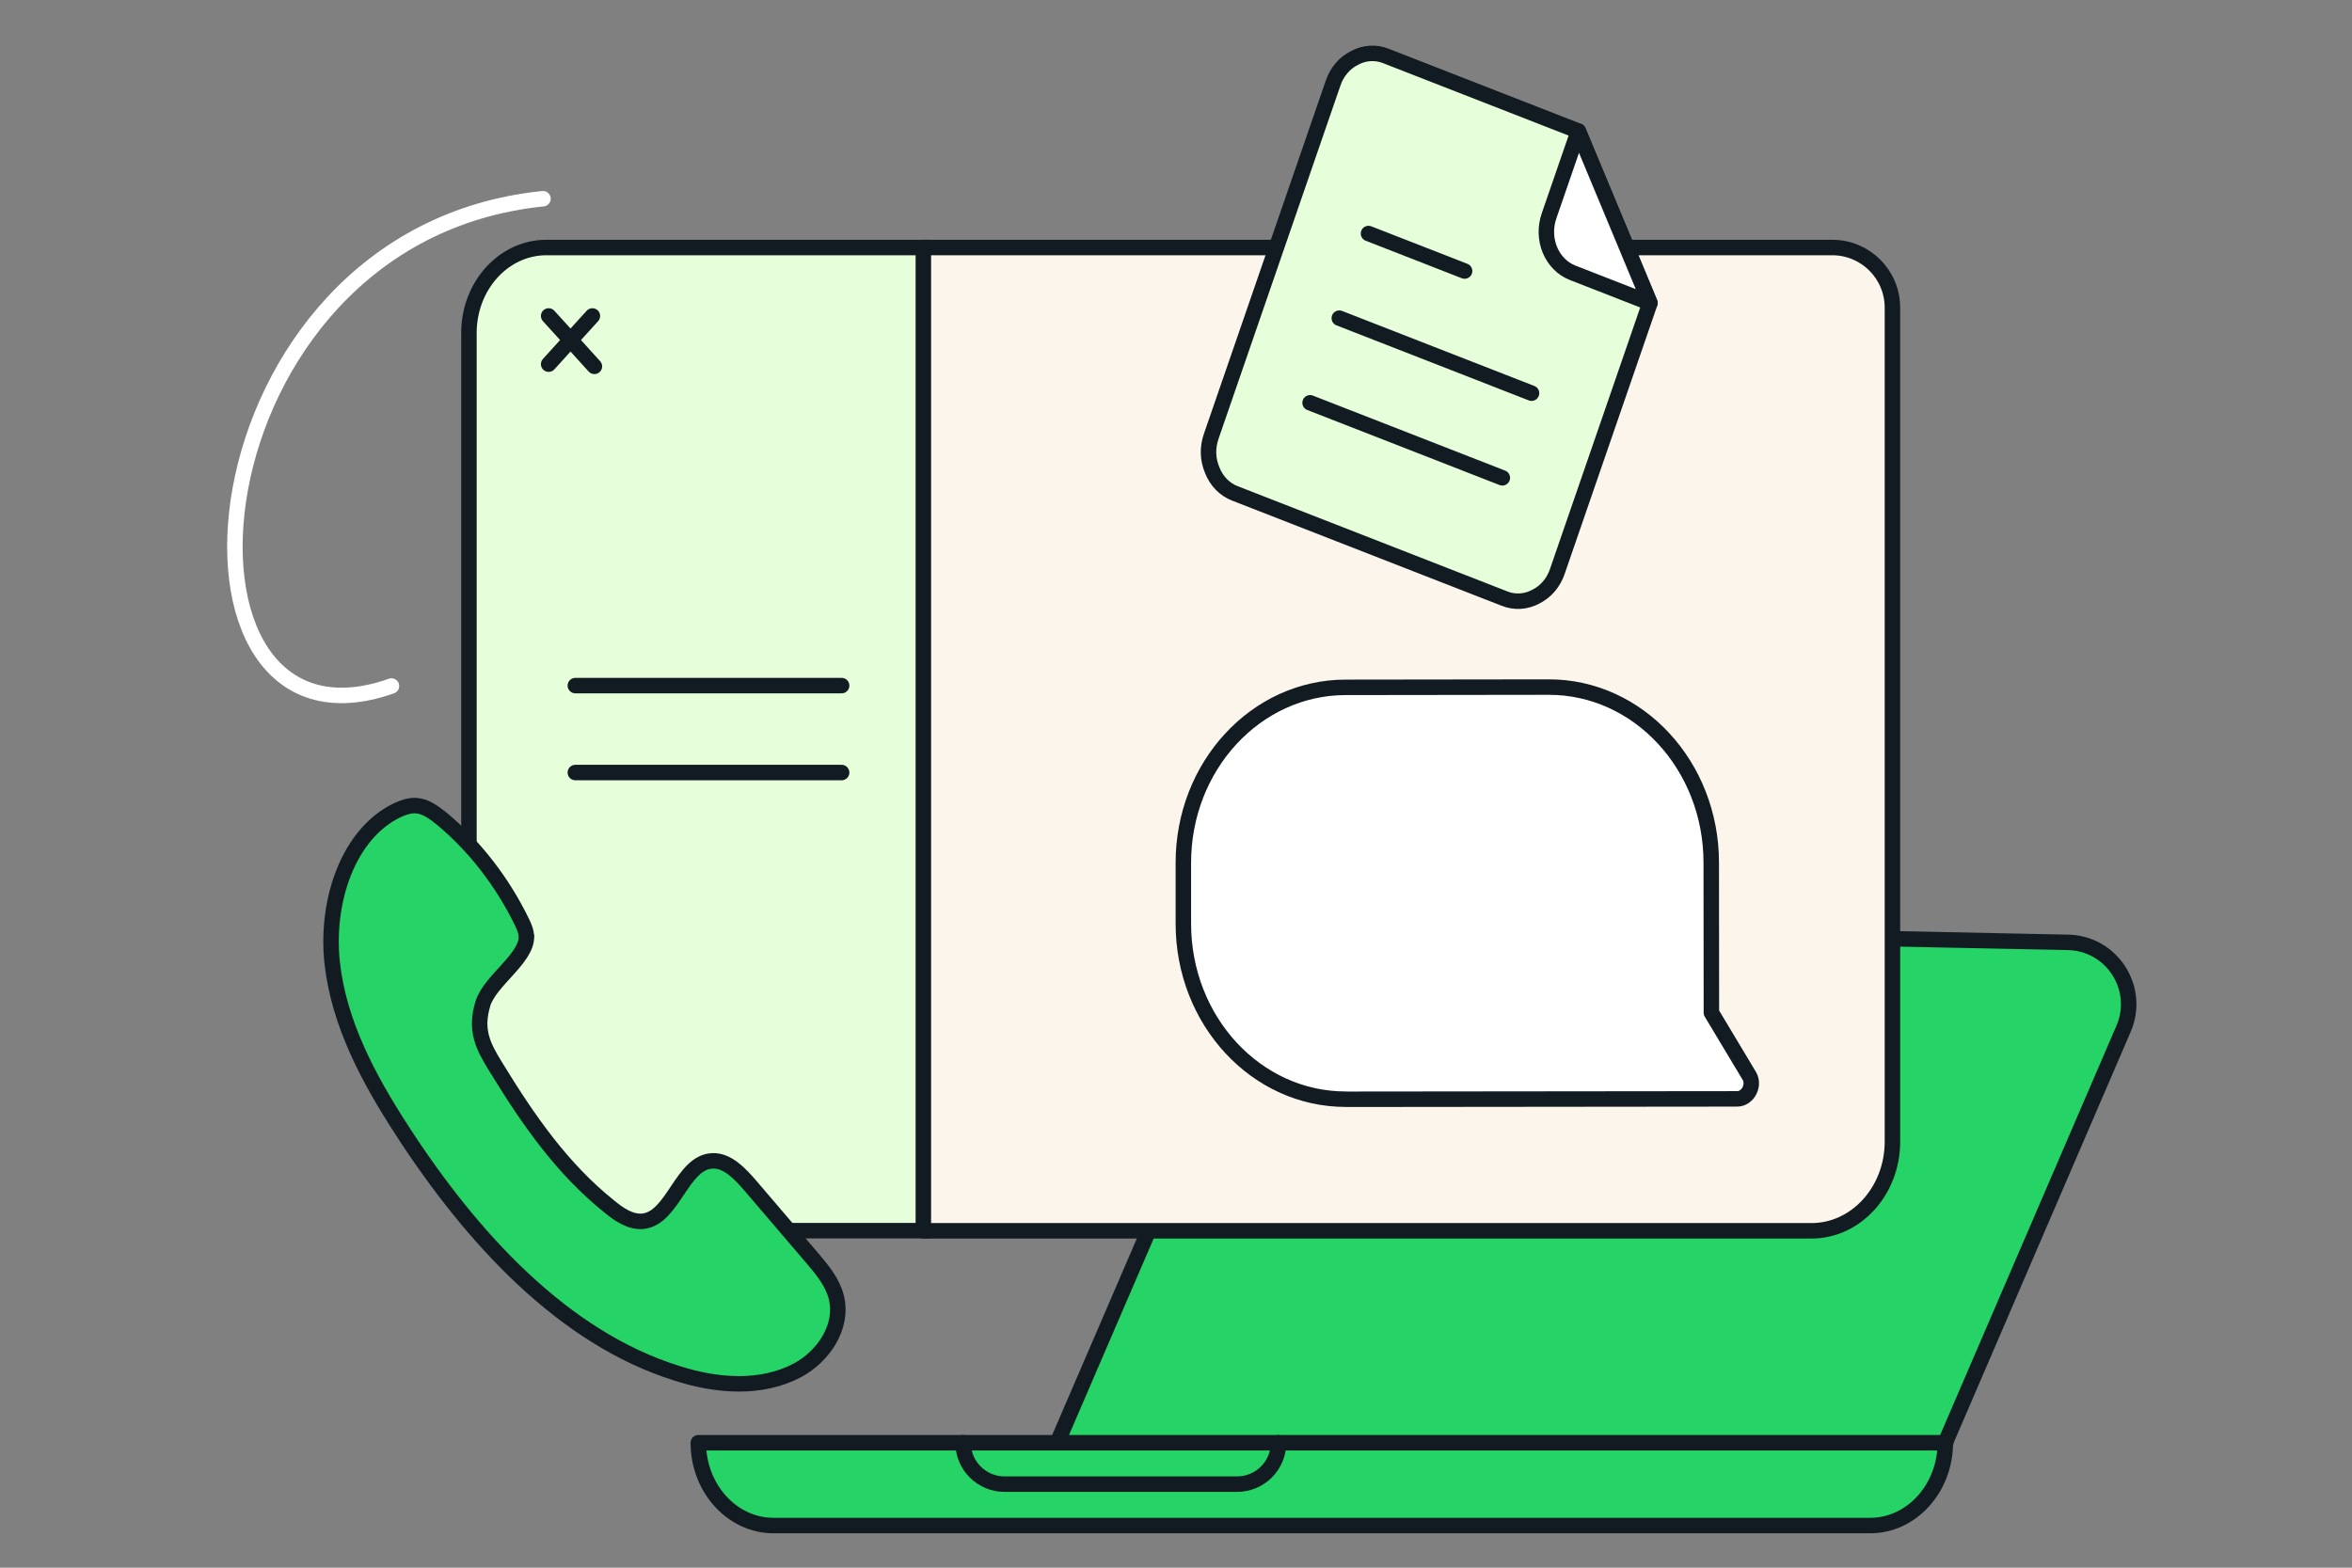 <svg xmlns="http://www.w3.org/2000/svg" xmlns:xlink="http://www.w3.org/1999/xlink" viewBox="0 0 228 152" width="228" height="152" preserveAspectRatio="xMidYMid meet" style="width: 100%; height: 100%; transform: translate3d(0px, 0px, 0px); content-visibility: visible;"><rect x="0" y="0" width="228" height="152" fill="#808080" stroke="none"/><defs><clipPath id="__lottie_element_2"><rect width="228" height="152" x="0" y="0"></rect></clipPath><g id="__lottie_element_9"><g style="display: none;" transform="matrix(1,0,0,1,114,76)" opacity="1"><g opacity="1" transform="matrix(1,0,0,1,1.214,-4.546)"><path fill="rgb(36,211,102)" fill-opacity="1" d=" M70.214,-48.954 C70.214,-48.954 70.214,48.954 70.214,48.954 C70.214,48.954 -70.214,48.954 -70.214,48.954 C-70.214,48.954 -70.214,-48.954 -70.214,-48.954 C-70.214,-48.954 70.214,-48.954 70.214,-48.954z"></path><path stroke-linecap="butt" stroke-linejoin="miter" fill-opacity="0" stroke-miterlimit="4" stroke="rgb(36,211,102)" stroke-opacity="1" stroke-width="0" d=" M70.214,-48.954 C70.214,-48.954 70.214,48.954 70.214,48.954 C70.214,48.954 -70.214,48.954 -70.214,48.954 C-70.214,48.954 -70.214,-48.954 -70.214,-48.954 C-70.214,-48.954 70.214,-48.954 70.214,-48.954z"></path></g></g></g><filter id="__lottie_element_15" filterUnits="objectBoundingBox" x="0%" y="0%" width="100%" height="100%"><feComponentTransfer in="SourceGraphic"><feFuncA type="table" tableValues="1.0 0.0"></feFuncA></feComponentTransfer></filter><mask id="__lottie_element_9_2" mask-type="alpha"><g filter="url(#__lottie_element_15)"><rect width="228" height="152" x="0" y="0" fill="#ffffff" opacity="0"></rect><use xlink:href="#__lottie_element_9"></use></g></mask></defs><g clip-path="url(#__lottie_element_2)"><g transform="matrix(1,0,0,1,63.944,86.053)" opacity="1" style="display: block;"><g opacity="1" transform="matrix(1,0,0,1,0,0)"></g><g opacity="1" transform="matrix(1,0,0,1,90.619,29.858)"><path fill="rgb(37,211,102)" fill-opacity="1" d=" M33.089,26.108 C33.089,26.108 51.295,-16.17 51.295,-16.17 C52.994,-20.117 50.116,-24.518 45.819,-24.543 C45.819,-24.543 -30.497,-26.108 -30.497,-26.108 C-30.497,-26.108 -52.994,26.108 -52.994,26.108 C-52.994,26.108 33.089,26.108 33.089,26.108z"></path><path stroke-linecap="round" stroke-linejoin="round" fill-opacity="0" stroke="rgb(17,27,33)" stroke-opacity="1" stroke-width="1.5" d=" M33.089,26.108 C33.089,26.108 51.295,-16.17 51.295,-16.17 C52.994,-20.117 50.116,-24.518 45.819,-24.543 C45.819,-24.543 -30.497,-26.108 -30.497,-26.108 C-30.497,-26.108 -52.994,26.108 -52.994,26.108 C-52.994,26.108 33.089,26.108 33.089,26.108z"></path></g><g opacity="1" transform="matrix(1,0,0,1,64.207,57.847)"><path fill="rgb(37,211,102)" fill-opacity="1" d=" M60.457,-4.015 C60.457,-4.015 -60.457,-4.015 -60.457,-4.015 C-60.457,0.408 -57.172,4.015 -53.169,4.015 C-53.169,4.015 53.137,4.015 53.137,4.015 C57.162,4.015 60.425,0.396 60.425,-4.015 C60.425,-4.015 60.457,-4.015 60.457,-4.015z"></path><path stroke-linecap="round" stroke-linejoin="round" fill-opacity="0" stroke="rgb(17,27,33)" stroke-opacity="1" stroke-width="1.5" d=" M60.457,-4.015 C60.457,-4.015 -60.457,-4.015 -60.457,-4.015 C-60.457,0.408 -57.172,4.015 -53.169,4.015 C-53.169,4.015 53.137,4.015 53.137,4.015 C57.162,4.015 60.425,0.396 60.425,-4.015 C60.425,-4.015 60.457,-4.015 60.457,-4.015z"></path></g></g><g transform="matrix(1,0,0,1,89.612,136.135)" opacity="1" style="display: block;"><g opacity="1" transform="matrix(1,0,0,1,19.038,5.757)"><path stroke-linecap="round" stroke-linejoin="round" fill-opacity="0" stroke="rgb(17,27,33)" stroke-opacity="1" stroke-width="1.5" d=" M15.288,-2.007 C15.288,-2.007 15.288,-2.007 15.288,-2.007 C15.288,0.21 13.491,2.007 11.274,2.007 C11.274,2.007 -11.275,2.007 -11.275,2.007 C-13.491,2.007 -15.288,0.21 -15.288,-2.007"></path></g></g><g transform="matrix(1,0,0,1,41.708,20.249)" opacity="1" style="display: block;"><g opacity="1" transform="matrix(1,0,0,1,26.052,51.413)"><path fill="rgb(230,255,218)" fill-opacity="1" d=" M22.301,47.663 C22.301,47.663 -14.798,47.663 -14.798,47.663 C-18.941,47.663 -22.301,43.961 -22.301,39.395 C-22.301,39.395 -22.301,-39.384 -22.301,-39.384 C-22.301,-43.949 -18.941,-47.663 -14.798,-47.663 C-14.798,-47.663 22.301,-47.663 22.301,-47.663"></path><path stroke-linecap="round" stroke-linejoin="round" fill-opacity="0" stroke="rgb(17,27,33)" stroke-opacity="1" stroke-width="1.5" d=" M22.301,47.663 C22.301,47.663 -14.798,47.663 -14.798,47.663 C-18.941,47.663 -22.301,43.961 -22.301,39.395 C-22.301,39.395 -22.301,-39.384 -22.301,-39.384 C-22.301,-43.949 -18.941,-47.663 -14.798,-47.663 C-14.798,-47.663 22.301,-47.663 22.301,-47.663"></path></g><g opacity="1" transform="matrix(1,0,0,1,0,0)"><path fill="rgb(255,255,255)" fill-opacity="1" d=" M14.065,46.225 C14.065,46.225 39.879,46.225 39.879,46.225"></path><path stroke-linecap="round" stroke-linejoin="round" fill-opacity="0" stroke="rgb(17,27,33)" stroke-opacity="1" stroke-width="1.5" d=" M14.065,46.225 C14.065,46.225 39.879,46.225 39.879,46.225"></path></g><g opacity="1" transform="matrix(1,0,0,1,0,0)"><path fill="rgb(255,255,255)" fill-opacity="1" d=" M14.065,54.655 C14.065,54.655 39.879,54.655 39.879,54.655"></path><path stroke-linecap="round" stroke-linejoin="round" fill-opacity="0" stroke="rgb(17,27,33)" stroke-opacity="1" stroke-width="1.5" d=" M14.065,54.655 C14.065,54.655 39.879,54.655 39.879,54.655"></path></g><g opacity="1" transform="matrix(1,0,0,1,94.771,51.419)"><path fill="rgb(252,245,235)" fill-opacity="1" d=" M-46.971,-47.669 C-46.971,-47.669 41.14,-47.669 41.14,-47.669 C44.36,-47.669 46.971,-45.058 46.971,-41.839 C46.971,-41.839 46.971,39.024 46.971,39.024 C46.971,43.79 43.449,47.669 39.123,47.669 C39.123,47.669 -46.971,47.669 -46.971,47.669 C-46.971,47.669 -46.971,-47.669 -46.971,-47.669z"></path><path stroke-linecap="round" stroke-linejoin="round" fill-opacity="0" stroke="rgb(17,27,33)" stroke-opacity="1" stroke-width="1.5" d=" M-46.971,-47.669 C-46.971,-47.669 41.14,-47.669 41.14,-47.669 C44.36,-47.669 46.971,-45.058 46.971,-41.839 C46.971,-41.839 46.971,39.024 46.971,39.024 C46.971,43.79 43.449,47.669 39.123,47.669 C39.123,47.669 -46.971,47.669 -46.971,47.669 C-46.971,47.669 -46.971,-47.669 -46.971,-47.669z"></path></g><g opacity="1" transform="matrix(1,0,0,1,13.695,12.829)"><path fill="rgb(255,255,255)" fill-opacity="1" d=" M-2.217,-2.443 C-2.217,-2.443 2.217,2.443 2.217,2.443"></path><path stroke-linecap="round" stroke-linejoin="round" fill-opacity="0" stroke="rgb(17,27,33)" stroke-opacity="1" stroke-width="1.5" d=" M-2.217,-2.443 C-2.217,-2.443 2.217,2.443 2.217,2.443"></path></g><g opacity="1" transform="matrix(1,0,0,1,13.598,12.722)"><path fill="rgb(255,255,255)" fill-opacity="1" d=" M-2.12,2.336 C-2.12,2.336 2.12,-2.336 2.12,-2.336"></path><path stroke-linecap="round" stroke-linejoin="round" fill-opacity="0" stroke="rgb(17,27,33)" stroke-opacity="1" stroke-width="1.5" d=" M-2.12,2.336 C-2.12,2.336 2.12,-2.336 2.12,-2.336"></path></g></g><g transform="matrix(1,0,0,1,110.948,62.861)" opacity="1" style="display: block;"><g opacity="1" transform="matrix(1,0,0,1,31.455,23.736)"><path fill="rgb(255,255,255)" fill-opacity="1" d=" M-11.937,19.979 C-20.633,19.987 -27.69,12.368 -27.69,2.958 C-27.69,2.958 -27.69,-2.91 -27.69,-2.91 C-27.705,-12.32 -20.655,-19.946 -11.959,-19.954 C-11.959,-19.954 7.729,-19.979 7.729,-19.979 C16.425,-19.987 23.483,-12.367 23.483,-2.958 C23.483,-2.958 23.497,11.59 23.497,11.59 C23.497,11.59 27.181,17.734 27.181,17.734 C27.705,18.634 27.034,19.947 25.993,19.947 C25.993,19.947 -11.922,19.986 -11.922,19.986 C-11.922,19.986 -11.944,19.986 -11.944,19.986 C-11.944,19.986 -11.937,19.986 -11.937,19.986 C-11.937,19.986 -11.937,19.979 -11.937,19.979z"></path><path stroke-linecap="round" stroke-linejoin="round" fill-opacity="0" stroke="rgb(17,27,33)" stroke-opacity="1" stroke-width="1.5" d=" M-11.937,19.979 C-20.633,19.987 -27.69,12.368 -27.69,2.958 C-27.69,2.958 -27.69,-2.91 -27.69,-2.91 C-27.705,-12.32 -20.655,-19.946 -11.959,-19.954 C-11.959,-19.954 7.729,-19.979 7.729,-19.979 C16.425,-19.987 23.483,-12.367 23.483,-2.958 C23.483,-2.958 23.497,11.59 23.497,11.59 C23.497,11.59 27.181,17.734 27.181,17.734 C27.705,18.634 27.034,19.947 25.993,19.947 C25.993,19.947 -11.922,19.986 -11.922,19.986 C-11.922,19.986 -11.944,19.986 -11.944,19.986 C-11.944,19.986 -11.937,19.986 -11.937,19.986 C-11.937,19.986 -11.937,19.979 -11.937,19.979z"></path></g></g><g transform="matrix(0.99,0.139,-0.139,0.99,119.425,-0.593)" opacity="1" style="display: block;"><g opacity="1" transform="matrix(1,0,0,1,24.028,29.146)"><path fill="rgb(230,255,218)" fill-opacity="1" d=" M-8.39,-25.254 C-8.901,-25.383 -9.429,-25.396 -9.944,-25.293 C-10.458,-25.19 -10.948,-24.972 -11.382,-24.655 C-11.827,-24.353 -12.211,-23.954 -12.51,-23.483 C-12.809,-23.012 -13.016,-22.479 -13.118,-21.916 C-13.118,-21.916 -20.05,13.61 -20.05,13.61 C-20.278,14.779 -20.094,15.877 -19.487,16.887 C-19.211,17.374 -18.846,17.796 -18.416,18.124 C-17.985,18.452 -17.498,18.68 -16.985,18.795 C-16.985,18.795 10.28,25.254 10.28,25.254 C10.791,25.383 11.321,25.396 11.837,25.292 C12.353,25.188 12.843,24.969 13.278,24.65 C13.722,24.348 14.104,23.949 14.402,23.479 C14.699,23.009 14.905,22.476 15.008,21.915 C15.008,21.915 20.278,-5.094 20.278,-5.094 C20.278,-5.094 11.081,-20.641 11.081,-20.641 C11.081,-20.641 -8.39,-25.254 -8.39,-25.254z"></path><path stroke-linecap="round" stroke-linejoin="round" fill-opacity="0" stroke="rgb(17,27,33)" stroke-opacity="1" stroke-width="1.5" d=" M-8.39,-25.254 C-8.901,-25.383 -9.429,-25.396 -9.944,-25.293 C-10.458,-25.19 -10.948,-24.972 -11.382,-24.655 C-11.827,-24.353 -12.211,-23.954 -12.51,-23.483 C-12.809,-23.012 -13.016,-22.479 -13.118,-21.916 C-13.118,-21.916 -20.05,13.61 -20.05,13.61 C-20.278,14.779 -20.094,15.877 -19.487,16.887 C-19.211,17.374 -18.846,17.796 -18.416,18.124 C-17.985,18.452 -17.498,18.68 -16.985,18.795 C-16.985,18.795 10.28,25.254 10.28,25.254 C10.791,25.383 11.321,25.396 11.837,25.292 C12.353,25.188 12.843,24.969 13.278,24.65 C13.722,24.348 14.104,23.949 14.402,23.479 C14.699,23.009 14.905,22.476 15.008,21.915 C15.008,21.915 20.278,-5.094 20.278,-5.094 C20.278,-5.094 11.081,-20.641 11.081,-20.641 C11.081,-20.641 -8.39,-25.254 -8.39,-25.254z"></path></g><g opacity="1" transform="matrix(1,0,0,1,38.761,16.277)"><path fill="rgb(255,255,255)" fill-opacity="1" d=" M-2.282,5.919 C-2.282,5.919 5.539,7.772 5.539,7.772 C5.539,7.772 -3.652,-7.772 -3.652,-7.772 C-3.652,-7.772 -5.321,0.781 -5.321,0.781 C-5.539,1.902 -5.342,3.072 -4.772,4.036 C-4.202,5 -3.307,5.676 -2.282,5.919z"></path><path stroke-linecap="round" stroke-linejoin="round" fill-opacity="0" stroke="rgb(17,27,33)" stroke-opacity="1" stroke-width="1.5" d=" M-2.282,5.919 C-2.282,5.919 5.539,7.772 5.539,7.772 C5.539,7.772 -3.652,-7.772 -3.652,-7.772 C-3.652,-7.772 -5.321,0.781 -5.321,0.781 C-5.539,1.902 -5.342,3.072 -4.772,4.036 C-4.202,5 -3.307,5.676 -2.282,5.919z"></path></g><g opacity="1" transform="matrix(1,0,0,1,21.209,22.329)"><path fill="rgb(230,255,218)" fill-opacity="1" d=" M4.867,1.153 C4.867,1.153 -4.867,-1.153 -4.867,-1.153"></path><path stroke-linecap="round" stroke-linejoin="round" fill-opacity="0" stroke="rgb(17,27,33)" stroke-opacity="1" stroke-width="1.5" d=" M4.867,1.153 C4.867,1.153 -4.867,-1.153 -4.867,-1.153"></path></g><g opacity="1" transform="matrix(1,0,0,1,22.752,40.527)"><path fill="rgb(230,255,218)" fill-opacity="1" d=" M-9.736,-2.307 C-9.736,-2.307 9.736,2.307 9.736,2.307"></path><path stroke-linecap="round" stroke-linejoin="round" fill-opacity="0" stroke="rgb(17,27,33)" stroke-opacity="1" stroke-width="1.5" d=" M-9.736,-2.307 C-9.736,-2.307 9.736,2.307 9.736,2.307"></path></g><g opacity="1" transform="matrix(1,0,0,1,24.415,32.004)"><path fill="rgb(230,255,218)" fill-opacity="1" d=" M-9.736,-2.307 C-9.736,-2.307 9.736,2.307 9.736,2.307"></path><path stroke-linecap="round" stroke-linejoin="round" fill-opacity="0" stroke="rgb(17,27,33)" stroke-opacity="1" stroke-width="1.5" d=" M-9.736,-2.307 C-9.736,-2.307 9.736,2.307 9.736,2.307"></path></g></g><g transform="matrix(1,0,0,1,9.888,16.441)" opacity="1" style="display: block;"><g opacity="1" transform="matrix(1,0,0,1,25.414,36.222)"><path stroke-linecap="round" stroke-linejoin="round" fill-opacity="0" stroke="rgb(255,255,255)" stroke-opacity="1" stroke-width="1.5" d=" M17.334,-33.396 C-17.601,-29.838 -21.066,22.235 2.644,13.854"></path></g></g><g mask="url(#__lottie_element_9_2)" style="display: block;"><g transform="matrix(0.999,0.035,-0.035,0.999,54.311,-2.337)" opacity="1"><g opacity="1" transform="matrix(1,0,0,1,22.279,21.973)"><path fill="rgb(255,255,255)" fill-opacity="1" d=" M0.447,-4.079 C1.159,-4.13 1.443,-3.114 0.799,-2.82 C0.799,-2.82 -12.297,3.157 -12.297,3.157 C-13.358,3.641 -13.923,4.828 -13.667,6.027 C-13.667,6.027 -11.669,15.359 -11.669,15.359 C-11.24,17.359 -8.888,18.223 -7.445,16.911 C-7.445,16.911 17.005,-5.316 17.005,-5.316 C18.529,-6.701 17.814,-9.358 15.777,-9.878 C15.777,-9.878 -15.131,-17.76 -15.131,-17.76 C-16.942,-18.222 -18.53,-16.624 -18.124,-14.746 C-18.124,-14.746 -16.07,-5.251 -16.07,-5.251 C-15.783,-3.927 -14.584,-2.993 -13.29,-3.087 C-13.29,-3.087 0.447,-4.079 0.447,-4.079z"></path><path stroke-linecap="round" stroke-linejoin="round" fill-opacity="0" stroke="rgb(17,27,33)" stroke-opacity="1" stroke-width="1.5" d=" M0.447,-4.079 C1.159,-4.13 1.443,-3.114 0.799,-2.82 C0.799,-2.82 -12.297,3.157 -12.297,3.157 C-13.358,3.641 -13.923,4.828 -13.667,6.027 C-13.667,6.027 -11.669,15.359 -11.669,15.359 C-11.24,17.359 -8.888,18.223 -7.445,16.911 C-7.445,16.911 17.005,-5.316 17.005,-5.316 C18.529,-6.701 17.814,-9.358 15.777,-9.878 C15.777,-9.878 -15.131,-17.76 -15.131,-17.76 C-16.942,-18.222 -18.53,-16.624 -18.124,-14.746 C-18.124,-14.746 -16.07,-5.251 -16.07,-5.251 C-15.783,-3.927 -14.584,-2.993 -13.29,-3.087 C-13.29,-3.087 0.447,-4.079 0.447,-4.079z"></path></g></g></g><g transform="matrix(1,0,0,1,27.815,74.327)" opacity="1" style="display: block;"><g opacity="1" transform="matrix(1,0,0,1,28.877,32.079)"><path fill="rgb(37,211,102)" fill-opacity="1" d=" M-5.676,-15.63 C-5.672,-16.106 -5.868,-16.514 -6.07,-16.954 C-7.975,-20.879 -10.637,-24.318 -13.803,-26.972 C-14.597,-27.611 -15.444,-28.252 -16.365,-28.294 C-16.987,-28.329 -17.58,-28.123 -18.145,-27.866 C-22.917,-25.609 -25.128,-19.063 -24.495,-13.103 C-23.855,-7.171 -20.935,-1.771 -17.749,3.148 C-10.938,13.687 -2.042,23.315 8.9,26.736 C12.792,27.996 17.096,28.328 20.643,26.441 C23.038,25.149 25.128,22.286 24.367,19.326 C23.988,17.891 23.053,16.772 22.148,15.694 C20.122,13.309 18.093,10.937 16.072,8.583 C15.03,7.374 13.832,6.103 12.402,6.148 C9.401,6.223 8.578,11.712 5.626,12.005 C4.442,12.112 3.345,11.378 2.359,10.563 C-2.192,6.911 -5.453,2.23 -8.596,-2.908 C-9.937,-5.049 -10.647,-6.573 -9.876,-9.111 C-9.187,-11.328 -5.63,-13.459 -5.658,-15.596 C-5.658,-15.596 -5.648,-15.635 -5.648,-15.635 C-5.648,-15.635 -5.673,-15.643 -5.673,-15.643 C-5.673,-15.643 -5.676,-15.63 -5.676,-15.63z"></path><path stroke-linecap="round" stroke-linejoin="round" fill-opacity="0" stroke="rgb(17,27,33)" stroke-opacity="1" stroke-width="1.5" d=" M-5.676,-15.63 C-5.672,-16.106 -5.868,-16.514 -6.07,-16.954 C-7.975,-20.879 -10.637,-24.318 -13.803,-26.972 C-14.597,-27.611 -15.444,-28.252 -16.365,-28.294 C-16.987,-28.329 -17.58,-28.123 -18.145,-27.866 C-22.917,-25.609 -25.128,-19.063 -24.495,-13.103 C-23.855,-7.171 -20.935,-1.771 -17.749,3.148 C-10.938,13.687 -2.042,23.315 8.9,26.736 C12.792,27.996 17.096,28.328 20.643,26.441 C23.038,25.149 25.128,22.286 24.367,19.326 C23.988,17.891 23.053,16.772 22.148,15.694 C20.122,13.309 18.093,10.937 16.072,8.583 C15.03,7.374 13.832,6.103 12.402,6.148 C9.401,6.223 8.578,11.712 5.626,12.005 C4.442,12.112 3.345,11.378 2.359,10.563 C-2.192,6.911 -5.453,2.23 -8.596,-2.908 C-9.937,-5.049 -10.647,-6.573 -9.876,-9.111 C-9.187,-11.328 -5.63,-13.459 -5.658,-15.596 C-5.658,-15.596 -5.648,-15.635 -5.648,-15.635 C-5.648,-15.635 -5.673,-15.643 -5.673,-15.643 C-5.673,-15.643 -5.676,-15.63 -5.676,-15.63z"></path></g></g></g></svg>